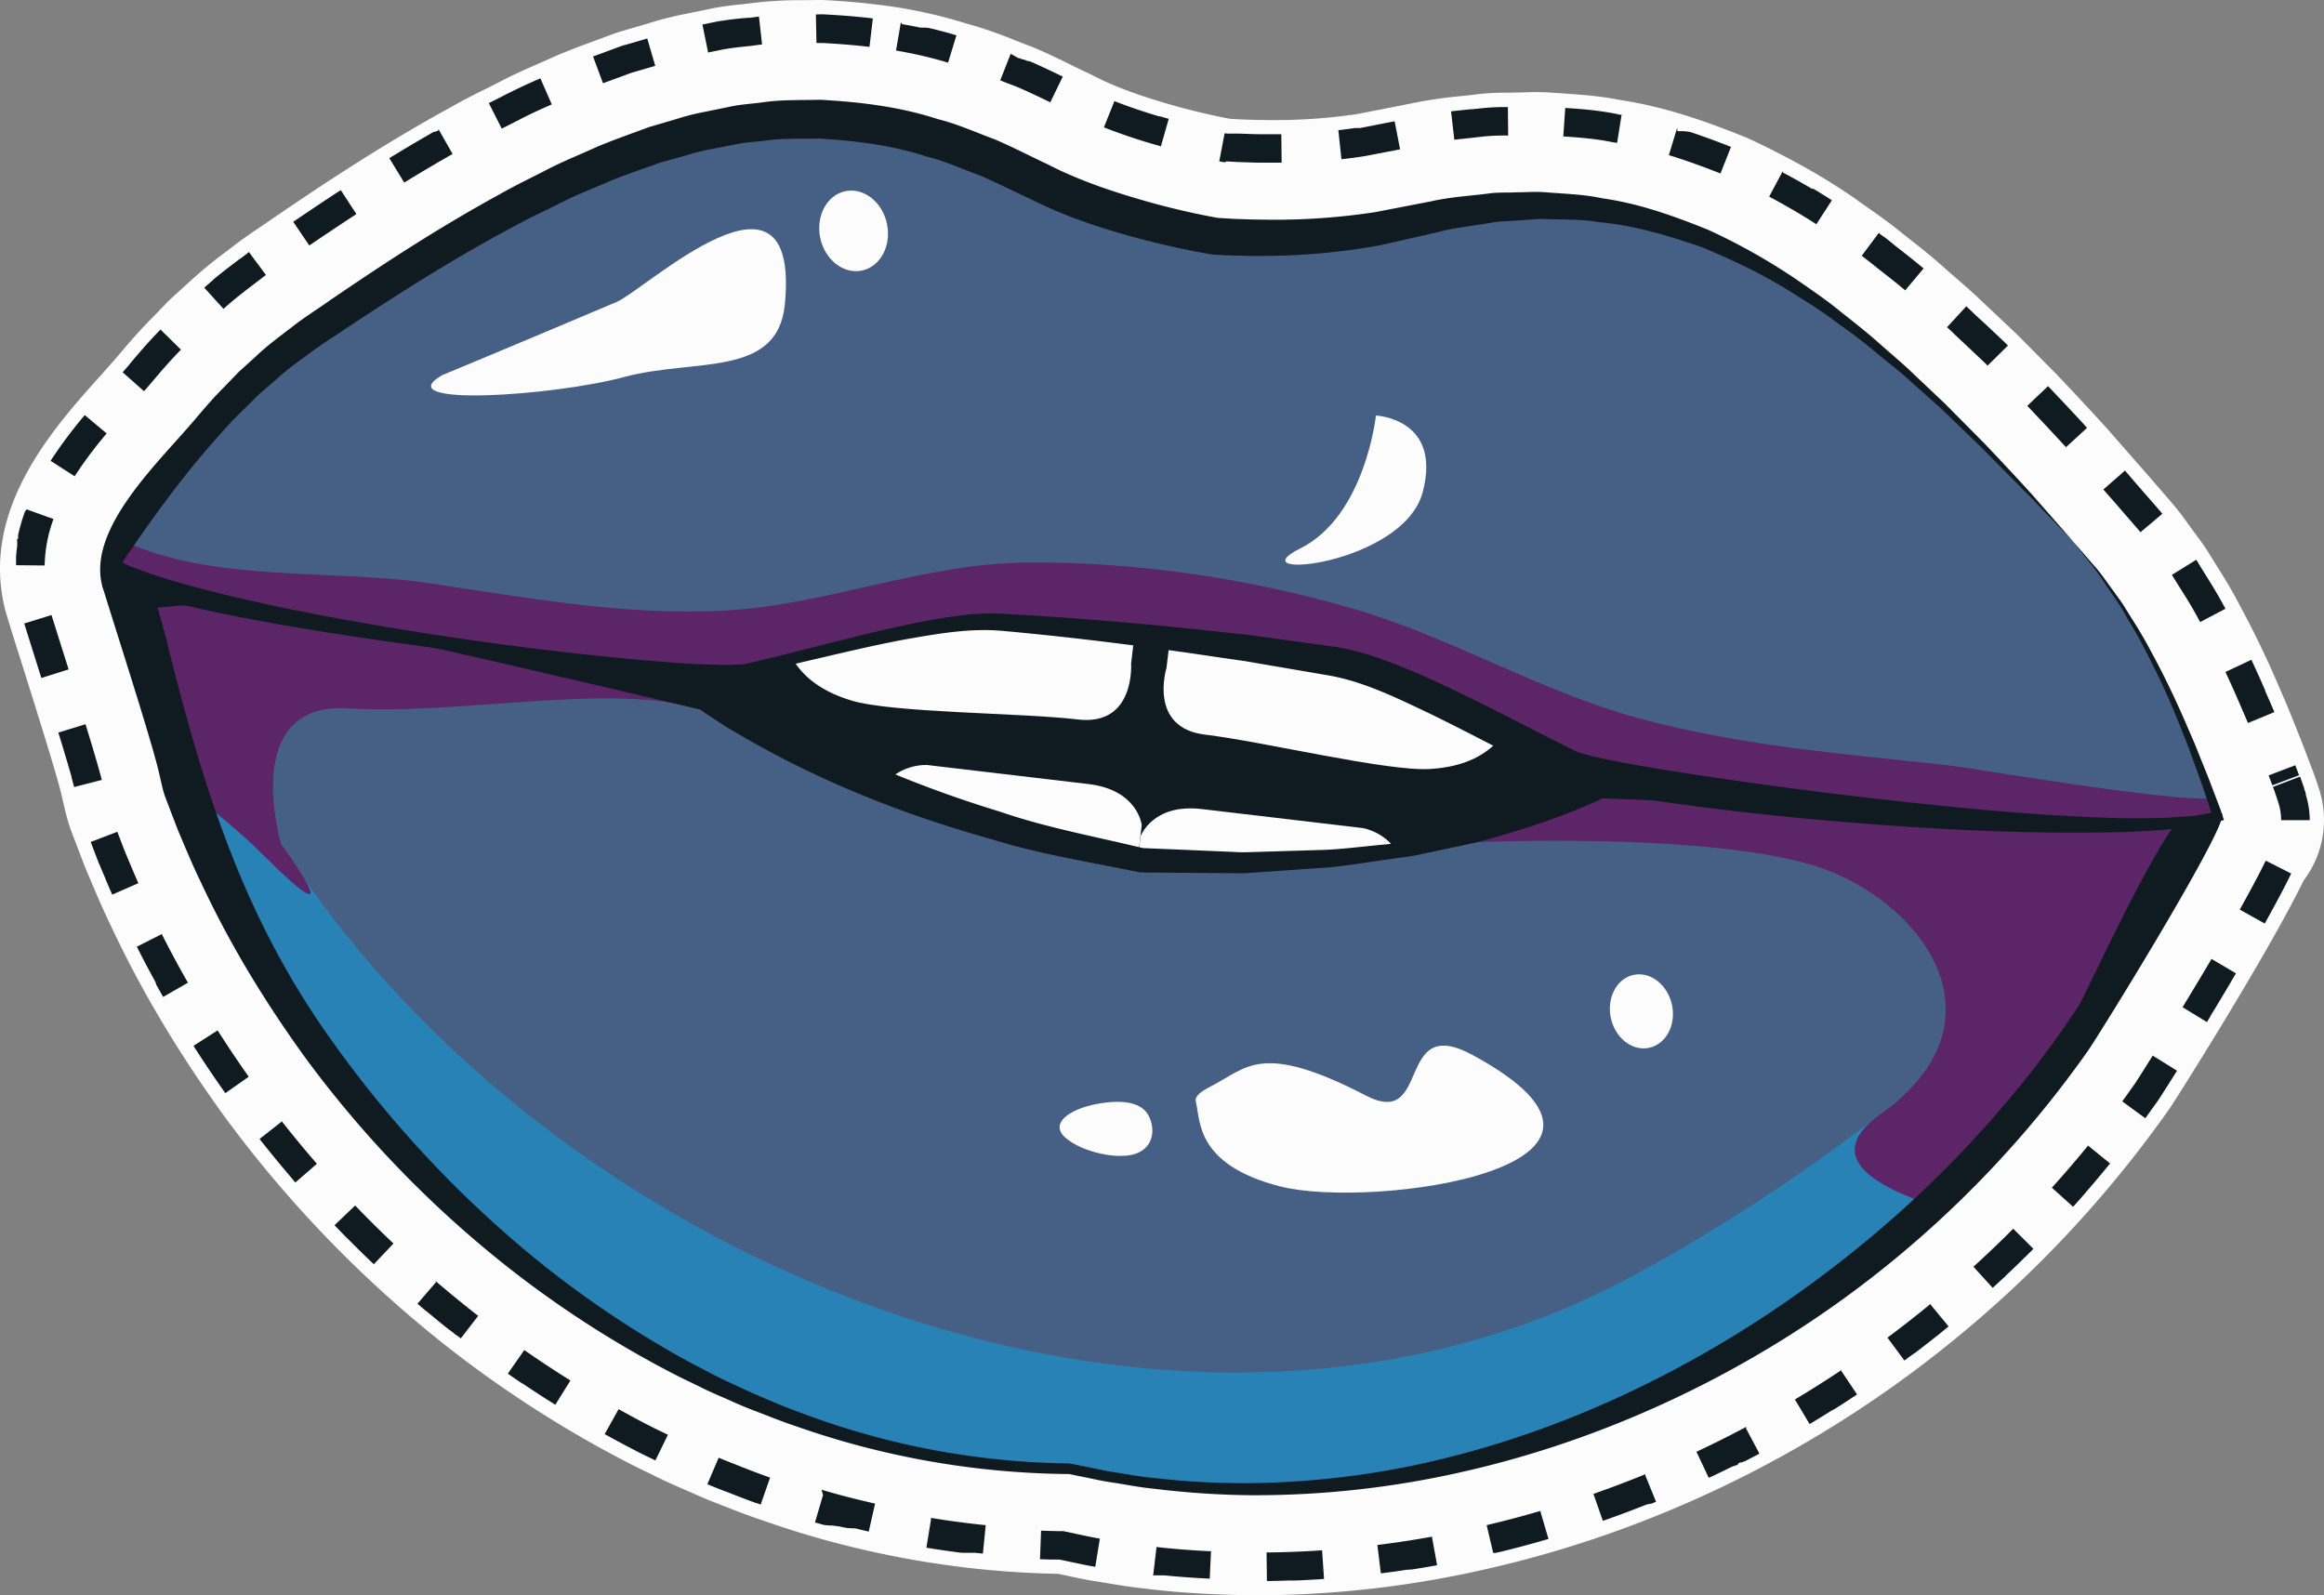 <svg xmlns="http://www.w3.org/2000/svg" width="1080" height="741.51" viewBox="0 0 1080 741.51"><rect x="0" y="0" width="1080" height="741.51" fill="#808080" stroke="none"/><g id="Слой_2" data-name="Слой 2"><g id="Lips08_142200386"><g id="Lips08_142200386-2" data-name="Lips08_142200386"><path d="M1076.78 363.91c-1-3-1.47-4.23-1.89-5.32l-.25-.68-2.19-5.75-.51-1.35c-1.43-3.79-2.86-7.55-4.4-11.28l-4.33-10.77c-.17-.39-.32-.76-.47-1.14l-1.58-3.64-2.45-5.68c-7.83-18.22-15.14-32-18.24-37.65-3.75-7.24-7.47-13.19-10.67-18.21l-2.4-3.88-1.41-2.27c-.29-.45-.57-.9-.87-1.35-1.29-1.93-2.64-3.79-4-5.61l-1.13-1.54c-.28-.38-.55-.77-.85-1.14-.72-1-1.41-1.94-2.1-2.89a128.1 128.1.0 0 0-8.7-11.14l-9.5-11-19.54-22.31-.6-.67c-6.65-7.29-13.73-14.93-22.88-24.56-.25-.26-.51-.51-.75-.77l-4.56-4.59-6.15-6.2-3.07-3.1L937 155.09 935.83 154l-7.62-7.2-6-5.62c-4.57-4.47-9.18-8.47-13.26-12-1.58-1.37-3.18-2.75-4.76-4.15-6-5.48-12.39-10.49-18.57-15.33l-.89-.71c-6.92-5.7-14-10.58-20.2-14.9L863 92.94c-13.91-9.79-30.16-19-49.41-28.1-.8-.38-1.61-.73-2.43-1.06-17.66-7.11-36.94-14.11-58.51-17.34-3.43-.69-7-1.25-10.84-1.7-4.61-.55-9.27-.89-14-1.21-1.9-.13-3.83-.26-5.75-.41A115.14 115.14.0 0 0 708 42.93c-1 0-2.06.08-3.1.08-.76.0-1.53.0-2.29.06-.95.0-1.89.0-2.84.0a109.94 109.94.0 0 0-14.37.88c-2.13.27-4.27.49-6.44.72a202.72 202.72.0 0 0-23.68 3.52L630.79 53a262.35 262.35.0 0 1-43.41 2.77c-3.21.0-5.82-.1-8.4-.19l-3.05-.11-4.3-.25-1.28-.25c-7.1-1.37-14.64-3.13-22.36-5.21-11.62-3.22-27-7.88-39.55-14.42-.59-.3-1.19-.59-1.78-.87-2.7-1.27-5.43-2.6-8.19-3.94C493 27.8 486.7 24.75 480.17 22c-.7-.29-1.4-.55-2.11-.81-2.2-.82-4.38-1.69-6.57-2.54a193.76 193.76.0 0 0-22.83-7.84A226.54 226.54.0 0 0 406.41 2C399.3 1.12 391.84.51 383.6.07 382.4.0 381.2.0 380 0c-2 .05-4.06.06-6.09.09a184.26 184.26.0 0 0-26.56 1.61c-1 .13-2 .23-3.09.34-3.57.37-8 .83-13 1.82L318.38 6.5A154.85 154.85.0 0 0 300.85 11l-12.4 3.63c-1 .31-2.08.64-3.1 1L279 18c-6.35 2.33-12.93 4.73-19.71 7.57-.47.2-.93.4-1.38.61-2.44 1.12-4.88 2.19-7.31 3.25-5.43 2.38-11.57 5.06-17.8 8.29-2.59 1.36-5 2.58-7.46 3.8C220.26 44 215 46.68 209.49 49.83 178.3 66.89 150.3 85.45 127 101.37l-.58.4c-1.8 1.27-3.58 2.47-5.36 3.67-4.27 2.87-9.08 6.12-14.16 10.14l-1.78 1.35a208.22 208.22.0 0 0-18 14.88L83.64 135l-3.72 3.36c-.81.72-1.58 1.48-2.33 2.25l-3.37 3.49-3.39 3.51c-6 6-11.23 12.11-15.62 17.33-2.36 2.79-5.12 5.84-8 9.1C24.74 199-9.16 236.71 2.3 283c.18.69.36 1.39.57 2.06 1.32 4.47 4 13.09 7.28 23.36 6 19.2 16.18 51.32 18.37 60.76l.33 1.39 1.27 5.52c.07.28.13.56.2.83l.47 1.81c.33 1.3.74 2.8 1.38 4.81.25.8.52 1.58.81 2.37l1.27 3.34 2.06 5.41 2.92 7.61c.2.52.4 1 .62 1.53L41.62 408c3 7.08 6.08 14.39 9.69 21.81 13.86 29.7 31 58.62 52.47 88.37A553 553 0 0 0 209.43 627.16a531.92 531.92.0 0 0 71.69 47c8.11 4.4 14.25 7.57 18.93 9.75l4.74 2.33c1.59.78 6.21 3.05 13.73 6.27l2 .86c3.39 1.52 8 3.58 13.48 5.65l.92.36c5.43 2.15 12.13 4.81 19.95 7.41a432 432 0 0 0 59.62 16.31c11.33 2.27 23 4.12 34.45 5.47 14.18 1.67 28.53 2.65 42.71 2.9l4.1.85 3.14.66c3 .64 6 1.27 9 1.76l.68.11c2.07.3 4.14.66 6.23 1 4.46.75 9 1.5 13.58 2.05.92.11 1.83.2 2.75.29 1.33.18 2.65.34 4 .5 12.94 1.52 26.93 2.38 45.35 2.76h.81a480.56 480.56.0 0 0 108.12-11.9c77.64-17.34 152.17-53.36 215.31-104.13a538.16 538.16.0 0 0 103.57-110.27c2.14-3 45.34-71.19 62.25-105.92a47.68 47.68.0 0 0 3.38-5.12 46.47 46.47.0 0 0 3.79-37.39z" fill="#fcfcfc"/><path d="M405.63 8.55c-7-.82-14.29-1.42-22.38-1.85-1-.06-2.06-.07-3.09.0h-1L379.43 20h1c.69.0 1.39.0 2.11.0 7.84.42 14.89 1 21.53 1.79l1.55-13.19zm-53-.83c-1.38.16-2.77.34-4.18.55H348a1.46 1.46.0 0 0-.22.0h0-.29-.17l-1.59.17h-.29l-.49.05h0-.22c-2.72.29-5.9.62-9.34 1.19h0s0 0-.05.0h-.19c-.85.14-1.72.3-2.59.46h0l-6.13 1.26 2.65 13 6.06-1.25c4.05-.8 7.8-1.19 11.22-1.55l.77-.08 3.1-.35c1.32-.2 2.63-.37 3.92-.51l-1.48-13.2zm-52 10.22-10 2.93h0v0h-.09s0 0 0 0h0a.39.39.0 0 1-.12.0h0c-.89.27-1.78.56-2.65.89h0l-.28.1h0l-.71.26h0l-1 .38h0l-1.17.43h0l-1.17.43h0l-1 .37h0l-.73.28h0l-.27.09h0c-.18.07-.39.14-.57.22l-5.27 1.93 4.63 12.44 5.8-2.13 6.45-2.37c.58-.22 1.19-.41 1.73-.58l10.3-3-3.73-12.74zm-49.7 18.55c-4.79 2.1-9.71 4.3-14.81 6.93v0h-.05v0 0s0 0 0 0h0-.06c-2.6 1.36-5.07 2.61-7.53 3.84h0l-.78.4-.53.27 6 11.85 1.29-.65c2.52-1.27 5.07-2.55 7.69-3.92 5.05-2.61 10-4.83 14.28-6.69l-5.33-12.17zM203.66 60.67v0l-.11.07s0 0-.06.0l-.12.07h-.07l-.1.06a.15.15.0 0 0-.08.0l-.11.06s0 0-.08.0a.27.27.0 0 1-.1.06h-.07l-.12.07h-.06l-.11.07h-.07-.1l-.09.06h-.09-.09l-.09.06h-.09l-.09.06h-.09-.08a.6.6.0 0 1-.11.06v0l-.14.07h-.05l-1 .56h0l-.33.2s0 0 0 0l-.34.2h0c-.11.07-.24.13-.34.2h0q-9.42 5.41-18.36 10.92l6.93 11.33c7.63-4.68 15.19-9.15 22.47-13.28l-6.55-11.55zM158.37 88.36c-7.73 5-15.11 10-22.1 14.73l7.46 11c6.92-4.7 14.23-9.6 21.89-14.59l-7.25-11.13zm-43.95 29.81s0 0 0 0h0v0c-.9.67-1.81 1.36-2.74 2.08h0-.05a0 0 0 0 1 0 0v0h0-.05v0 0h0s0 0 0 0 0 0 0 0v0 0s0 0 0 0 0 0 0 0 0 0 0 0v0s0 0 0 0v0 0 0h0-.06.0l-.08.06h0l-.2.16h0l-.29.21h0l-.33.26h0c-.12.08-.22.17-.33.25h0l-.29.22h0a1.72 1.72.0 0 1-.2.16h0l-.08.06h0c-3.19 2.42-6.61 5-10.1 7.91h0l-.14.12h0l-.28.23h0l-.06.05h0v.05.0.0.0.0.0.0h0s0 0-.06.05v0 0 0 0 0 0 0 0 .05h0v0h0l-.37.31h0l-.06.06h0c-1.24 1.05-2.48 2.13-3.72 3.26l8.94 9.82c4.86-4.43 10-8.34 14.57-11.82l2-1.52c1.07-.83 2.12-1.64 3.15-2.4l-7.92-10.67zm-39.83 35c-5.47 5.55-10.22 11.14-14.31 16h0s0 0 0 .06c-1 1.22-2.14 2.48-3.29 3.8l9.94 8.79c1.25-1.42 2.44-2.78 3.54-4.1 4.1-4.86 8.52-10 13.62-15.21l-9.46-9.32zm-35.2 39.75a211.44 211.44.0 0 0-15.88 21.26l11.18 7.17a196.18 196.18.0 0 1 14.87-19.9l-10.17-8.53zM11.56 237.85A85 85 0 0 0 8.48 248.4h0s0 .06.0.1h0c0 .1-.05.19-.07.3h0s0 .07.0.09v0s0 .06.0.09h0s0 .06.0.09h0a.36.36.0 0 0 0 .1h0a.32.32.0 0 1 0 .09h0s0 .06.0.1h0a.32.32.0 0 0 0 .09h0a.29.29.0 0 1 0 .09h0s0 .07.0.09v0a.64.64.0 0 0 0 .07s0 0 0 0 0 0 0 .08v0s0 .05.0.07v0s0 .06.0.09v0a.41.41.0 0 1 0 .08v0s0 0 0 .08v0s0 0 0 .07v0a.19.19.0 0 0 0 .08.0.0.0 0 1 0 0v.08.0s0 0 0 .07.0.0.0.0a.15.15.0 0 1 0 .07v0s0 0 0 .06a0 0 0 0 0 0 0A.22.22.0 0 0 8 251s0 0 0 0 0 0 0 .08.0.0.0.0a.43.43.0 0 0 0 .05s0 0 0 .05a.11.11.0 0 0 0 0 .13.13.0 0 1 0 .06.06.06.0 0 1 0 0 .07.07.0 0 1 0 .05s0 0 0 .06v0a.11.11.0 0 0 0 .05s0 0 0 .06a.08.08.0 0 0 0 0 .17.17.0 0 0 0 .07.08.08.0 0 0 0 0s0 0 0 0a.11.11.0 0 1 0 .06s0 0 0 0a.06.06.0 0 1 0 0 .2.2.0 0 1 0 .07v0s0 .06.0.08v0a.19.19.0 0 1 0 .07v.08.0.08a0 0 0 0 0 0 0s0 .05.0.08.0.0.0.0a.37.37.0 0 1 0 .09v0a.45.45.0 0 1 0 .16h0v.1h0s0 .07.0.1v0 .17h0v.1h0a.3.3.0 0 1 0 .1h0a1.45 1.45.0 0 1 0 .29h0a.52.52.0 0 1 0 .11h0c0 .14.0.27.0.4h0c0 .14.0.28-.06.41h0c-.2 1.48-.36 3-.47 4.46h0a.49.49.0 0 0 0 .12h0c0 .1.0.2.0.3h0a.28.28.0 0 1 0 .1v0a.41.41.0 0 1 0 .11h0a.91.91.0 0 1 0 .17s0 0 0 0a.25.25.0 0 0 0 .09v0a.33.33.0 0 1 0 .1h0c0 .05.0.12.0.17v0a.38.38.0 0 1 0 .1v0a.22.22.0 0 1 0 .08v.19s0 0 0 .06.0.0.0.06.0.0.0.0.0.0.0.06.0.0.0.0v.15a.15.15.0 0 1 0 .07s0 0 0 0a.13.13.0 0 1 0 .06.0.0.0 0 1 0 0v.2a.22.22.0 0 1 0 .08v0a.19.19.0 0 0 0 .08v.2s0 0 0 0a.27.27.0 0 0 0 .09v.13s0 .06.0.08h0a.34.34.0 0 0 0 .09v0a.28.28.0 0 1 0 .09.0.0.0 0 1 0 0s0 .06.0.09h0v.1h0v.1h0v.1h0a.41.41.0 0 1 0 .11h0c0 .2.0.42.0.62l13.28.13a65.66 65.66.0 0 1 4.11-21.6l-12.5-4.49zm12.38 48-12.68 3.93c.14.45.28.91.43 1.38 1.32 4.26 3 9.51 4.79 15.26h0c.78 2.45 1.61 5.1 2.49 7.91.09.26.17.52.24.79l12.68-4-2.75-8.69c-2-6.37-3.81-12.1-5.2-16.58zm15.87 50.72-12.7 3.9c2.46 8 4.7 15.44 6.23 20.92h0v0h0s0 0 0 0h0s0 .06.0.09.0.09.0.13h0s0 0 0 0 0 0 0 0 0 .05.0.07a0 0 0 0 1 0 0c.43 1.54.8 2.93 1.11 4.11l12.86-3.3c-1.27-5-3.77-13.52-7.63-26.09zm14.75 50-12.4 4.74.34.92h0v0l2.89 7.58c.17.44.34.88.53 1.31l1.78 4.21h0c.46 1.08.92 2.17 1.4 3.27a.69.69.0 0 0 0 .13.0.0.0 0 0 0 0c1 2.33 2 4.7 3.05 7.08l12.15-5.33c-1.52-3.49-3-6.95-4.44-10.37L58.14 396l-.32-.79-2.89-7.57-.37-.95zM75.45 434l-11.86 6q4.11 8.15 8.56 16.23h0a1.09 1.09.0 0 1 .08.15v0c0 .05.0.09.07.14v.05a.6.6.0 0 1 .06.11s0 0 0 .06l.06.11s0 .06.0.08a.56.56.0 0 0 0 .08s0 .07.06.11a.25.25.0 0 0 0 .07.54.54.0 0 1 0 .11v.06a.75.75.0 0 1 .07.12v.06l.08.15v0q1.58 2.82 3.18 5.65l11.53-6.6c-4.31-7.52-8.42-15.18-12.24-22.76zm25.66 44.91-11.19 7.16q7 11 14.8 22l10.86-7.63c-5.06-7.2-9.93-14.45-14.47-21.57zm29.94 42.25-10.43 8.21q5.76 7.32 11.69 14.35h0c.14.15.26.31.4.46h0l.39.46v0l.12.13v.05c.12.15.23.28.36.42s0 0 0 0a.69.69.0 0 0 .11.13s0 0 0 0 .13.16.2.23l.06.08.1.11.06.07c.05.07.11.13.16.19l.08.09.08.1a.87.87.0 0 1 .08.1l.09.08.14.18.08.09.09.1a.86.86.0 0 0 .07.1l.16.17a.15.15.0 0 0 .05.06l.11.14.07.07a.93.93.0 0 0 .13.15v0l.16.19a.13.13.0 0 1 .05.07l.14.14a.09.09.0 0 0 0 .05l.18.19a.11.11.0 0 0 0 .05l.15.17v0l.36.41v0c.12.14.25.28.37.43h0l.36.41 10-8.69c-5.6-6.45-11.15-13.17-16.52-20zm34 39.12-9.59 9.18c1.36 1.41 2.73 2.84 4.11 4.24v0l.39.4h0l.2.2h0c.14.14.26.27.4.4s0 0 0 0l.39.39v0l.16.16s0 0 0 0l.19.19s0 0 0 0l.17.17v0l.17.17v0l.19.18v0a1 1 0 0 0 .14.15h.05l.19.19v0l.16.16s0 0 0 .05l.15.15v0l.17.17.06.07.13.12.06.06.18.18v0l.14.14.07.07.13.13v0l.16.16s.05.06.08.07l.12.13.06.07a1.29 1.29.0 0 1 .17.16l.07.07a1.31 1.31.0 0 1 .11.12s0 0 .07.06l.14.13.06.07.16.16.07.07.11.1.08.08.16.16.07.07.11.1a.36.36.0 0 0 .08.09.8.8.0 0 0 .13.13l.08.08a1.59 1.59.0 0 1 .13.13l.09.08.1.1a.3.3.0 0 0 .08.08l.17.17a.29.29.0 0 0 .08.07l.1.11.07.07.11.11a.74.74.0 0 0 .13.12l.11.1.08.1a.43.43.0 0 1 .1.09l.09.09a1.07 1.07.0 0 0 .16.14l.09.11a.27.27.0 0 1 .08.07l.11.11.06.06.19.19a.19.19.0 0 1 .07.06.52.52.0 0 0 .11.1l.07.07.36.36.06.05.12.12a.11.11.0 0 0 0 0l.23.24s0 0 0 0a1.42 1.42.0 0 1 .13.12v0l.41.4v0c1.49 1.44 3 2.87 4.49 4.29l9.12-9.64c-6.24-5.92-12.41-12-18.36-18.26zm37.61 35.59L194 605.93l3.33 2.84h0l.2.18h0l.21.17v0l.17.14h.06l.18.17h.06l.14.13.07.05.18.14a.27.27.0 0 0 .08.07l.11.1.1.08.15.14a.61.61.0 0 1 .1.07l.09.08a.41.41.0 0 1 .1.09.22.22.0 0 1 .09.07l.18.15.08.06.11.1s0 0 0 0l.25.2v0l.13.11h0l.29.23v0l.44.37h0q2.8 2.33 5.64 4.61v0l.45.36h0l.44.35v0l.43.35h0l.42.34h.06c.13.11.26.22.4.32l.06.06.12.09h.05a1.92 1.92.0 0 1 .22.18h.08l.12.11v0c.07.07.15.12.22.18a.27.27.0 0 1 .08.07l.12.08a.2.2.0 0 0 .1.08l.16.13.09.08.11.08a.45.45.0 0 0 .14.1l.11.11.12.08a.6.6.0 0 1 .08.08 2 2 0 0 1 .18.13l.08.06.12.11.09.06.16.13.09.07.13.1a.2.2.0 0 1 .07.06l.2.14s0 0 0 0a1.55 1.55.0 0 0 .17.13h.06l.2.16v0l.17.15h.06l.19.15s0 0 0 0l.18.14h.06l.2.16h0l1 .8 8.1-10.52-1-.73c-6.49-5.08-12.91-10.34-19.07-15.63zm40.92 31.69L236 638.43c2.27 1.59 4.48 3.1 6.65 4.58h.08v0h.05.0.07v0q8 5.4 15.23 9.87l7-11.26c-7.21-4.49-14.47-9.3-21.58-14.26zm43.9 27.39L281 666.53l.68.38 2.66 1.47c8 4.34 14 7.45 18.58 9.58l1.65.8 5.82-11.92-1.85-.91c-4.36-2-10.2-5-17.8-9.19l-3.27-1.81zm46.46 22.64-5.21 12.21c2.3 1 4.84 2 7.66 3.09h0l1 .38h.06c4 1.57 8.61 3.41 13.87 5.29.0.0.0.0.0.0h.06.06.06.0c.65.23 1.31.48 2 .71l4.37-12.53c-6-2.09-11.24-4.18-15.6-5.9l-1.2-.48c-2.62-1-5-2-7.13-2.87zm48.54 17.25-3.74 12.73c.63.19 1.25.38 1.88.55h0l.2.06h0l.23.06h0l.91.26h0l.19.06h0 .18a0 0 0 0 1 0 0l.2.05h0l.67.19h.05l.17.05h.05.17.07.15.06.17v0l.44.11h.07.16.07.13.1.11.11.11.11a.23.23.0 0 0 .11.0.29.29.0 0 0 .1.0h.1l.24.06h.08.13.08.13.09.12.08.13.08.14.06l.53.14h0l.16.05h.06.15.06.15.06.15a.06.06.0 0 0 .05.0l.76.2h0 .19.0.17.0.16.0.18.0l.78.22h0a.53.53.0 0 1 .18.0h0l.16.05h0 .17.0l.19.05h0l.79.2h0a.59.59.0 0 0 .19.05h0 .16.05.16s0 0 0 0l.77.19h0 .16.06a1.21 1.21.0 0 0 .14.05h.07.15.06.15.06.15.0l.33.08h.05.13.09.12.09.12.1.11.11.1.13.09a.79.79.0 0 0 .22.05h0 .19.06.16.06.16.07.16.0.19.0c2.09.51 4.19 1 6.28 1.48l2.94-13c-8.31-1.87-16.69-4-24.9-6.45zm50.17 11.38-2.14 13.11q8 1.31 16 2.32h.57l.46.06h.28v0h.23.07.39.09.21.08.63.14.2.06a.32.32.0 0 1 .14.0h.07.2.0.19.07a.34.34.0 0 1 .14.0h.06.2.0.19.07.12.32.14.3.13.23.11.24.28.2l3.44.36 1.33-13.22c-2.29-.22-4.59-.48-6.88-.75-6.19-.72-12.42-1.61-18.62-2.63zm61.2 5.43h-1.26q-4.38-.08-8.78-.24l-.5 13.27c1.89.07 3.78.12 5.67.17h0 .84 2.56l2.46.51h0l2.24.47 3.19.67c2.88.62 5.78 1.23 8.72 1.71l2.13-13.11c-2.72-.44-5.39-1-8.12-1.59l-3.21-.68-4.71-1-1.23-.26zM537.45 719l-1.69 13.17h0L537.45 719zm-.14.0-1.55 13.19h0l1.55-13.19zm25.54 2c-9.3-.44-17.61-1.11-25.4-2l-1.55 13.18h.08.88.17 1.12.05.5.19.0.29.16a.32.32.0 0 0 .13.0h.17.29H540h.31.08a2.66 2.66.0 0 1 .28.0h.1.22.08c6.52.66 13.41 1.16 21.11 1.53l.63-13.26zm51.54-.46c-8.54.58-17.23.93-25.8 1l.16 13.27c3.34.0 6.65-.12 10-.23h1.94a.26.26.0 0 1 .12.0h1q6.76-.27 13.49-.72l-.9-13.25zm51.19-6.36c-8.4 1.53-17 2.84-25.5 3.89l1.63 13.18c3.86-.47 7.69-1 11.52-1.58h0l.81-.12h0 .4.0.2.0.19.0l.39-.07h0a1.2 1.2.0 0 0 .2.0h0 .19.0.2.0.2.0l.4-.07h0q5.75-.9 11.44-1.93l-2.38-13.06zm50.29-11.95c-8.25 2.43-16.66 4.65-25 6.61l3.05 12.93s0 0 0 0h.11a.12.12.0 0 0 .09.0h.13.09.13.07a.58.58.0 0 0 .14.0h.07a.7.7.0 0 1 .14.0H695l1.17-.28h0l.18-.06h0 .19.0q11.6-2.8 23.06-6.17l-3.74-12.74zm48.82-17.08c-8 3.26-16.11 6.34-24.2 9.17l4.39 12.53.29-.1h0q9.95-3.48 19.77-7.39h0a1.46 1.46.0 0 1 .19-.07v0l.16-.07h.06.14.08l.13-.06h.07l.13-.07h.09.12.08s.1.0.14-.07l.16-.06h.1.13.06l.14-.05h.07.14.05.15v0l.17-.07h0l2.1-.86-5-12.29zm46.84-22c-7.58 4.05-15.37 7.94-23.15 11.59l5.64 12h.08.08l.1-.05h.11.07l.47-.22h0a.61.61.0 0 1 .14-.07s0 0 0 0l.14-.07h.05l.15-.06a.05.05.0 0 1 0 0l.14-.07v0l.16-.07h0l1.11-.53h0c1.73-.84 3.48-1.67 5.21-2.52h0l.18-.1h0l.17-.09h0l1.1-.53h0l.15-.08s0 0 .05.0l.14-.07v0l.15-.07a.05.05.0 0 1 0 0l.16-.08h0l.68-.34v0l.14-.07h.06l.13-.06h.08l.11-.06s0 0 .08.0l.12-.07h.08a.67.67.0 0 1 .12-.06h.06l.14-.07v0l.45-.23h.07.11l.09-.05h.11l.08-.05h.11l.1-.06h.09.1l.1-.05h.09L808 680a.36.36.0 0 1 .09-.05h.09l.19-.1h.1l.1-.05h.11.08l.1-.05.11-.06h.09.1.1a.33.33.0 0 0 .1-.06h.11l.08-.05h.11.07l.44-.22h.06l.13-.07s0 0 .07.0l.12-.07h.07l.12-.06h.07l.13-.07v0l.14-.07a.09.09.0 0 0 0 0l.15-.07h0l.9-.47h0l.18-.09s0 0 0 0l.18-.09h0c1.72-.88 3.44-1.78 5.15-2.68l-6.24-11.74zM856 636.61c-7.14 4.76-14.5 9.42-21.88 13.84l6.82 11.39h.06c.15-.09.3-.19.47-.28h0l.15-.09s0 0 0 0a.75.75.0 0 0 .15-.09h0l.16-.1h0c2.61-1.57 5.19-3.16 7.77-4.76h0l1-.65h0l.15-.1v0a1 1 0 0 0 .13-.09.09.09.0 0 0 0 0l.12-.08a.13.13.0 0 0 .07.0l.12-.07h.07a.49.49.0 0 1 .11-.07l.07-.05.11-.07.1-.07h.09l.18-.13a0 0 0 0 0 0 0l.14-.08h.05l.14-.07h.06a.67.67.0 0 0 .14-.09s0 0 0 0l.16-.09s0 0 0 0l.17-.11h0c3.4-2.17 6.78-4.36 10.12-6.61l-7.37-11zm41.52-30.89q-2.6 2.13-5.22 4.25-7.47 6-15.16 11.72L885 632.34l2.57-1.92v0l.15-.12h.06l.29-.22v0l.12-.09.11-.09.1-.07.12-.1.09-.07.21-.15s0 0 .07.0l.16-.13.08-.05.16-.12s0 0 .05.0.31-.24.46-.35h.05l.18-.15s0 0 .05.0l.46-.36v0l.21-.16v0l.72-.55h0c1.77-1.37 3.55-2.74 5.32-4.15h0l.24-.18h0l.47-.37h0a2 2 0 0 0 .23-.18v0a5.45 5.45.0 0 0 .47-.37h0l.21-.16v0l.21-.17h0l.24-.18h0l.21-.18v0l.19-.14v0a1.92 1.92.0 0 0 .22-.18h0l.21-.17.06-.06a.88.88.0 0 0 .17-.12h.06c.07.0.14-.12.22-.17h0l.23-.2h0c1.71-1.37 3.41-2.77 5.12-4.16l-8.45-10.24zm38.28-34.88c-6 6.09-12.35 12.11-18.71 17.91l8.94 9.82q2.29-2.1 4.57-4.22h0a.93.93.0 0 1 .15-.13v0l.29-.26v0a.74.74.0 0 0 .13-.12.1.1.0 0 0 0 0l.4-.36h.06l.12-.12.06-.05L932 593s.05.0.08-.06l.1-.1.08-.08.18-.16a.6.6.0 0 1 .08-.08.47.47.0 0 0 .1-.1l.08-.07.11-.1a1.36 1.36.0 0 1 .12-.12l.13-.11s0-.07.09-.09l.09-.09.11-.1.12-.11a1.36 1.36.0 0 1 .12-.12.34.34.0 0 1 .09-.08.43.43.0 0 1 .1-.09l.09-.09a1.14 1.14.0 0 1 .16-.15l.08-.08.1-.1a.34.34.0 0 0 .09-.08s.08-.09.12-.11a.6.6.0 0 1 .12-.11 1.27 1.27.0 0 1 .1-.12l.1-.08.1-.1.08-.07.17-.17a.71.71.0 0 1 .09-.07l.09-.1.09-.08.16-.16.08-.07a.52.52.0 0 1 .11-.1.34.34.0 0 1 .08-.09.47.47.0 0 0 .1-.1.53.53.0 0 0 .13-.13 1.27 1.27.0 0 0 .12-.1l.08-.08a.38.38.0 0 0 .11-.11s0-.05.09-.07l.15-.16.09-.07.1-.11.09-.08a.63.63.0 0 1 .12-.11l.11-.12.11-.1.09-.08.1-.11s.06-.05.08-.07l.17-.16a.76.76.0 0 0 .09-.09l.09-.09.09-.09.15-.13a.41.41.0 0 1 .09-.1l.1-.1a.26.26.0 0 0 .09-.09.41.41.0 0 0 .1-.09l.13-.13.12-.12.08-.07.1-.1a.6.6.0 0 1 .08-.08l.17-.16.08-.08a.94.94.0 0 1 .1-.1l.09-.08.12-.12.1-.1.12-.12a.71.71.0 0 1 .09-.07.63.63.0 0 1 .11-.12l.07-.07.17-.16a.18.18.0 0 0 .05-.07c.06.0.1-.09.15-.13v-.05l.18-.18v0c.05-.05.11-.1.16-.16s0 0 .05.0l.17-.17v0c.07.0.12-.12.19-.18v0l.17-.16v0l.4-.4v0l.41-.4h0c1-1 1.93-1.91 2.87-2.87l-9.41-9.36zm34.61-38.46C965 539 959.29 545.64 953.54 552l9.87 8.89q1.94-2.16 3.86-4.35h0l.54-.62h0c.14-.15.28-.32.41-.47h0l.41-.46h0l.53-.63h0l.38-.46h0c.18-.22.35-.42.55-.63h0l.39-.45v0c.18-.2.36-.41.53-.62h0q4.88-5.67 9.58-11.45l-10.31-8.37zm30-41.78c-4.56 7.3-7.7 12.21-8.35 13.16q-2.87 4.08-5.82 8.13l10.71 7.84c2-2.76 4-5.55 6-8.34h0c.78-1.14 4-6.21 8.75-13.75l-11.26-7zm27.42-45.08c-4.58 7.76-9.21 15.46-13.57 22.61l11.34 6.91 1.42-2.32s0 0 0 0a.25.25.0 0 1 0-.07.75.75.0 0 1 .07-.12v0-.06s0 0 0 0c3.18-5.22 6.47-10.71 9.77-16.26.0.0.0.0.0.0v-.06l2.22-3.77-11.43-6.74zM1052.92 4e2c-2.9 6-7 13.65-12.06 22.76l11.6 6.48.58-1s0 0 0 0v0a.13.13.0 0 1 0-.06.06.06.0 0 1 0 0c0-.07.07-.12.1-.18h0c4.54-8.16 8.57-15.73 11.62-22L1052.92 4e2zM1068.7 361l-12.42 4.73c.36.93.74 1.95 1.56 4.4l.93 2.87a26.27 26.27.0 0 1 1.31 8.21h13.29a39.89 39.89.0 0 0-1.77-11.64h0l-.06-.19h0s0 0 0 0h0s0-.05.0-.08h0s0 0 0 0v0s0 0 0 0v0a.13.13.0 0 0 0-.05V369s0 0 0 0v0-.05h0v-.13h0c0-.07-.06-.19-.11-.32h0c0-.14-.09-.29-.15-.46h0l-.17-.52h0c-.06-.18-.12-.36-.17-.53h0c-.06-.17-.11-.33-.16-.46h0c0-.14-.07-.24-.1-.32h0a.93.93.0 0 1 0-.13h0c-.8-2.4-1.23-3.58-1.58-4.52-.07-.17-.13-.33-.18-.49zm-.27-.68L1056 365l12.41-4.71zm0 0-12.15 5.41 12.15-5.41zm-1.77-4.65-12.4 4.71L1056 365l12.41-4.71h0l-1.77-4.65zm-20.47-49-12 5.65c2 4.23 4.1 8.89 6.26 13.92l2.46 5.69 1.54 3.58.23.52 12.26-5.07-.07-.19h0l-.21-.49c-.11-.24-1.57-3.61-1.57-3.61h0a2.05 2.05.0 0 0-.1-.25h0l-.28-.64h0c-.11-.27-.25-.58-.4-.92h0c-.14-.33-.3-.68-.44-1h0l-.45-1h0c-.14-.33-.28-.65-.39-.92h0c-.12-.26-.21-.48-.29-.64h0c-.06-.16-.1-.24-.1-.24h0a1 1 0 0 1 0-.12v0a.66.66.0 0 1 0-.11h0c0-.08-.07-.16-.11-.23h0c-2.14-5-4.25-9.61-6.22-13.83zm-25.61-46.47-11.28 7 1.2 1.92 2.5 4c2.85 4.46 6.15 9.74 9.43 16l11.76-6.18c-3.51-6.68-7-12.23-10-17h0l-.1-.17h0c-.06-.1-.16-.25-.27-.44h0c-.12-.18-.25-.4-.39-.62h0c-.15-.23-.3-.48-.45-.72h0l-.44-.73h0l-.39-.61h0c-.11-.19-.2-.34-.28-.45h0l-.1-.17h0a.43.43.0 0 1 0-.07v0h0v0h0l-1.1-1.78zm-33.12-41.45-10 8.76 6.34 7.22 9.66 11.15 1.27 1.47 10.15-8.56-.59-.7h0v-.05h0v0s0 0 0 0h0l-.68-.77h0v0h0v0l-.05-.05h0l-.41-.47h0c-.26-.3-.63-.74-1.08-1.25h0l-1.53-1.77h0l-1.76-2h0l-1.75-2h0l-1.53-1.76h0c-.44-.52-.82-1-1.09-1.25h0l-.4-.47h0l-.28-.32h0l-.72-.81h0c-.29-.36-.64-.75-1-1.17h0c-.28-.32-.58-.65-.87-1h0l-.14-.15v0l-.13-.16h0L989.5 221h0a6.67 6.67.0 0 0-.54-.61h0c-.16-.2-.32-.39-.47-.55h0l-.4-.46h0l-.31-.35h0l-.2-.22h0v-.06h0v0zm-35.72-39.27-9.63 9.14c6.95 7.32 12.69 13.47 18 19.23l9.77-9-1.23-1.34s0 0 0-.05v0c-3.39-3.69-7-7.54-11-11.79h-.06s0 0 0 0a1.58 1.58.0 0 0-.13-.13v-.05q-2.68-2.85-5.62-5.94zm-37.92-37.17-9 9.75c1.18 1.09 2.37 2.21 3.73 3.55l6 5.64 7.58 7.16.74.71.8.82 9.44-9.34-.81-.82h0c-.32-.33-.65-.65-1-1h0l-.33-.31h0c-.21-.19-.51-.47-.86-.81h0c-.37-.33-.78-.74-1.23-1.16h0l-1.4-1.32h0c-.48-.46-1-.9-1.4-1.33h0l-1.23-1.15h0l-.87-.82h0l-.33-.31h0l-.25-.25h0l-.68-.63h0l-1-.91h0l-1.11-1h0l-1.09-1h0l-1-.91h0l-.67-.64h0l-.26-.24h0c-.81-.79-1.62-1.57-2.42-2.33h0s0 0 0 0 0 0 0 0v0l-1.3-1.21zm-40.73-34.06-7.93 10.65c2.31 1.73 4.65 3.54 7.28 5.71l.94.73c4 3.09 8 6.27 12 9.6l8.54-10.17c-4.07-3.43-8.25-6.69-12.32-9.88h0a.07.07.0 0 0 0 0h0a1 1 0 0 0-.1-.09h0a.83.83.0 0 1-.16-.12h0a1.09 1.09.0 0 1-.17-.13h0a1.79 1.79.0 0 0-.18-.14h0l-.15-.12h0a.59.59.0 0 1-.11-.09h0v0h0s-.05.0-.08-.07h0v0s0 0 0 0l-.14-.11v0h-.06a0 0 0 0 0 0 0l-.14-.12h0v-.05.0l-.14-.11h0a.23.23.0 0 0-.07-.07h0c-.08-.06-.15-.13-.24-.19h0l-.15-.13h0c-1.25-1-2.51-2-3.76-3a0 0 0 0 0 0 0 .18.18.0 0 0-.07.0.0.0.0 0 0 0 0l-.15-.12h0l-.07-.05h0a.45.45.0 0 0-.13-.11s0 0 0 0v0 0 0s0 0-.05.0.0.0.0.0v0s0 0 0 0h-.06.0l-.16-.13h0c-.52-.38-1-.75-1.53-1.14zm-44.7-28.57-6.23 11.72c7.86 4.19 15.24 8.5 21.93 12.82l7.21-11.13q-4.06-2.64-8.41-5.24h0a1.08 1.08.0 0 1-.18-.11h0-.08s0 0-.05.0h0v0h-.06.0v0h-.06v0s-.06.0-.07.0h0-.07.0a.13.13.0 0 0-.07.0h0l-.07-.05h0s0 0-.06.0.0.0.0.0-.05.0-.09.0h0l-.09-.05h0a.16.16.0 0 1-.09.0h0q-6.28-3.72-13.16-7.37zm-49-20.26-3.85 12.69c7.2 2.19 14.83 4.9 24 8.52l4.88-12.36c-6.14-2.41-12.46-4.78-19-6.94h0-.1.0-.11s0 0 0 0h-.09.0-.09.0l-.55-.18h0-.09.0-.1.0a.14.14.0 0 0-.09.0v0h-.08.0-.08.0-.1.0-.1.0l-.32-.1h0s-.05.0-.07.0h0-.06.0-.07.0-.07.0-.08.0-.1.0-.1.0l-.21-.07h-.05-.06.0-.05-.06-.05.0-.05-.06v0h-.05v0h-.07-.1v0h-.07.0-.12-.06.0-.06v0h-.06.0-.06s0 0 0 0h-.05v0h-.06-.05.0-.05v0h-.06-.06.0-.1.0-.09v0H780a.1.1.0 0 0-.07.0v0h-.06v0h-.06-.05-.06.0-.08-.05zM741 51.33c-4.51-.53-9-.86-13.61-1.17l-.9 13.24c4.34.3 8.67.61 13 1.11 3.35.4 6.43.88 9.38 1.48l.34.06.35.06 1.93.3 2.11-13.11h-.25.0-.13H753h-.1.0a.15.15.0 0 0-.1.0h0-.11.0-.11.0-.13.0L751.5 53h0c-3.3-.67-6.75-1.21-10.47-1.65zm-40.32-1.57h-.92a101.8 101.8.0 0 0-13.55.82H686v0a.22.22.0 0 0-.08.0h-.11c-.49.07-1 .13-1.45.18h0-.08-.09s0 0 0 0h-.26a.68.68.0 0 1-.2.0h-.12-.09.0l-2.35.25c-.28.0-.56.06-.85.09l-.64.07h0l-5.34.57 1.5 13.2 5.24-.57.76-.07c2-.23 4.09-.44 6.3-.72A92.52 92.52.0 0 1 7e2 63h.87l-.13-13.26zm-52.6 6.61L632 59.51h0-.3a0 0 0 0 1 0 0h-.14.0-.14.0-.14.0-.13.0-.14-.14v0h-.12s0 0 0 0h-.11-.05-.1.0-.11H630h-.06-.18s0 0-.06.0c-2.54.36-5.11.69-7.75 1L623.39 74c3.64-.38 7.19-.86 11.08-1.48l16.17-3.12-2.53-13.05zm-52.66 6c-2.59.0-5.23.0-7.94.0h-2.17c-1.72.0-3.3-.06-4.86-.11l-1.37-.06-3.47-.11h-.21-.24.0-.31.0-.36.0c-.14.0-.27.0-.41.0h0-.44.0-.45.0-.43.0c-.14.0-.29.0-.43.0h0-.41.0-.36.0-.31-.45-.08.0-.18.0-.28.0l-.32-.05h0l-.31-.07h0-.27.0-.19-.08l-2.48 13 1.71.32.83.15L570 75l5.18.31 3.52.11c2.68.1 5.41.2 8.48.18q4.3.0 8.42.0l-.16-13.28zM517.94 46.88 513 59.2A268.84 268.84.0 0 0 539.49 68l3.64-12.77L539 54.05h0-.07.0-.18s0 0 0 0h-.06-.06.0-.07.0c-6.5-1.94-13.6-4.26-20.53-7zM469.68 25l-4.86 12.36c2.11.83 4.24 1.67 6.37 2.45l1.19.47c5.48 2.33 10.76 4.87 15.7 7.27l5.81-11.94c-4.55-2.21-9.23-4.46-14.18-6.63h0l-.13-.06h0l-.12-.05h0l-.78-.33h0l-.1-.05h-.05-.08-.06-.08-.06s0 0-.07-.05h-.08s-.05.0-.06.0h-.08-.06-.09s0 0-.06.0l-.14-.06c-.59-.25-1.19-.48-1.8-.71h0-.09-.07.0-.07s0 0 0 0h-.08s0 0 0 0h-.09.0-.07.0l-1.72-.65h0-.06-.05s0 0-.05.0h-.05v0h-.07.0-.08.0L469.68 25zM418.63 10.41 416.4 23.5a192.36 192.36.0 0 1 24.19 5.63l3.87-12.71c-4-1.22-8.18-2.34-12.44-3.33h0l-.3-.06h0l-.29-.07h0-.19.0-.1.0a1 1 0 0 0-.17.0v0h-.11a1.09 1.09.0 0 0-.17-.05h0a2.61 2.61.0 0 0-.27-.06.05.05.0 0 0 0 0h-.14.0-.09.0-.13.0a.13.13.0 0 0-.08.0s0 0-.06.0h-.11-.07-.07-.12.0-.08-.06a.53.53.0 0 1-.12.0h-.05-.1.0-.13.0-.11.0-.13.0-.13.0a.35.35.0 0 0-.14.0h0-.13.0-.14.0-.15.0-.14.0-.15.0a2.84 2.84.0 0 0-.31-.06h0q-4-.84-8.24-1.55z" fill="#101b21"/><path d="M828.38 383.45c-8.3 70.24-152.39 111-321.84 90.95S206.43 381.23 214.72 311s152.39-111 321.86-91S836.67 313.21 828.38 383.45z" fill="#101b21"/><path d="M524.06 438.69l6.52-55.22s-1.68-16.35-24.81-19.07l-74.69-8.82s-23.23-2-26.65 27-4.9 41.45-4.9 41.45z" fill="#fcfcfc"/><path d="M523.43 444 530 388.8s5.42-15.5 28.54-12.77l74.72 8.83s23 3.44 19.61 32.42-4.9 41.45-4.9 41.45z" fill="#fcfcfc"/><path d="M531.64 258l-6 50.45s2 29.09-24.71 25.94-86.19-3-105.35-8.82c-48.61-14.87-30.8-60.07-26-100.48l164.7 10.44z" fill="#fcfcfc"/><path d="M548.09 260l-6 50.45s-8.69 27.84 18 31 84.51 17.19 104.51 15.95c50.75-3.14 43.94-51.24 48.71-91.65L550.74 237.51z" fill="#fcfcfc"/><path d="M744.73 371.22s-81.75 37-214.21 28.56C399.74 377.12 328.86 322.1 328.86 322.1S93.93 263.46 54.18 264.18c10.47-.2 27.33 94.94 30.17 103 59.5 168.31 227 314.8 412.77 315.43C677.9 725.24 875 621.81 972 472c4.65-7.15 43.21-95.74 53.35-93.12C986.86 368.91 744.73 371.22 744.73 371.22z" fill="#466085"/><path d="M995.61 375.15c-9 18.4-16.61 35-18.5 38-45.2 69.74-149 143.24-221.85 181.71C516.26 721 176 553.49 89.43 308.3c-1.16-3.33-4.7-21.35-9.2-41.39-11.57-1.83-20.64-2.84-26.05-2.73 10.47-.2 27.33 94.94 30.17 103 59.5 168.31 227 314.8 412.77 315.43C677.9 725.24 875 621.81 972 472c4.65-7.15 43.21-95.74 53.35-93.12C1019.56 377.36 1009.12 376.14 995.61 375.15z" fill="#179ad7" opacity=".6"/><path d="M130.61 392.23s-19.7-66.34 31.31-63 122.75-12.31 163.39.47c10.77 3.4-6.29-4.79-37.43-17.6-69.16-16.71-204.41-48.43-233.7-47.89C64 264 79.41 347.52 83.66 364.65c14 10.79 27.27 21.37 37.84 31.92C166.83 441.76 130.61 392.23 130.61 392.23z" fill="#5b2567"/><path d="M1025.36 378.86c-38.5-9.95-280.63-7.64-280.63-7.64s-20.66 9.34-58 17.58c-.23.87-.5 1.75-.65 2.65.0.0 118.41-5.3 164.86 13.7s80.54 71.68 23 112.62c-26 18.5-5.93 32.53 23.89 42.36A474.34 474.34.0 0 0 972 472C976.66 464.83 1015.22 376.24 1025.36 378.86z" fill="#5b2567"/><path d="M744.73 371.22c-5 2-9.77 3.36-14.31 4.87-4.64 1.2-9.15 2.39-13.75 3.6s-9.42 2.19-14.62 3.26-10.77 2.39-17.06 3.57l-20.64 3.37c-1.11.17-2.24.38-3.4.56l-2 .33c-4.6.84-9.35 1-14.06 1.59-9.5.81-19.09 2.12-28.86 2.61l-29.74.9-7.55.23c-2.51.06-5.05-.16-7.57-.25l-15.28-.65c-5.09-.23-10.22-.43-15.37-.65l-7.73-.33-1.55-.06-1.68-.39-3.78-.88c-20.21-4.76-40.88-8.71-60.85-15.59-40.29-12.26-79.84-29.13-115-50.89-4.5-2.58-8.54-5.63-12.79-8.41l-4-2.93-.83-.58-1-.25-1.9-.48-1.95-.52-7.61-1.92-30.15-7.59L231.1 289.47c-38.19-9.06-74.33-17.2-107.3-23.78-16.47-3.32-32.18-6.15-47.15-8.35-12-2.07-16.58 5.63-29.24 14.54C51.6 286 70 342.55 73.78 358.68c.54 2.31 1.06 4.59 1.59 6.87l.46 1.81c.15.58.35 1.27.63 2.18l1.26 3.35 4.89 12.76c3.52 8.28 6.86 16.44 10.64 24.19 14.57 31.28 31.51 58 48.23 81.22a505.63 505.63.0 0 0 96.58 99.5 483.8 483.8.0 0 0 65.46 42.93c7.37 4 12.84 6.81 16.52 8.52l5.41 2.64s3.85 2 11.37 5.18c3.74 1.64 8.3 3.79 13.88 5.88s11.87 4.74 19.17 7.15a391.79 391.79.0 0 0 125.87 22.23h1.12l.8.16 2.47.53 5 1c3.36.67 6.72 1.49 10.18 2 6.9 1 13.89 2.49 21.12 3.16a399.08 399.08.0 0 0 45 3 434.13 434.13.0 0 0 97.65-10.74c67.17-15 136.75-47 196.53-95a493.14 493.14.0 0 0 94.65-100.76c5.68-8.09 66-105.79 62.34-110.19-4.4-5.33-16.57-7.57-23.46-8.26l-7-.65c-18.62-1.27-36.92-1.73-55-2.1s-35.8-.36-53.23-.32q-25.14.22-49.3.51l-38 .81c-25.77.68-40.38 2.14-61.9 2.91 21.53.43 36.15 1.77 61.9 2.44 7 .2 20.94.59 37.94 1l49.21 1.5c17.39.6 35.1 1.24 53 2.1s36.1 1.86 54.24 3.52c0 0 10 1.15 10 1.11s.17-.25-.13.15l-1.09 1.53-2.05 3.07c-2.65 4.11-5.08 8.24-7.43 12.4-9.36 16.66-17.67 33.72-26 50.81l-6.22 12.72-1.54 3a18.65 18.65.0 0 1-1.5 2.45l-4 5.81c-5.18 7.77-10.83 15.28-16.52 22.72a514 514 0 0 1-78.33 80.17c-57.39 47.39-123.62 81.68-189.1 98.67a394.16 394.16.0 0 1-95.76 13A360.46 360.46.0 0 1 537.05 687c-7.13-.6-14-2-20.86-3-3.4-.55-6.72-1.37-10-2q-2.49-.51-4.92-1l-2.45-.5a15.77 15.77.0 0 0-1.67-.3l-1.36-.05A363.92 363.92.0 0 1 372.13 656.6c-7.12-2.55-13.31-5.22-18.66-7.51S343.6 644.65 340 643c-7.3-3.37-11-5.43-11-5.42s-1.69-.9-5.23-2.74-8.84-4.7-15.94-8.88a470 470 0 0 1-62.73-44 521.29 521.29.0 0 1-91.67-99.36c-40.81-57.36-59-116.68-75.76-183.87 1 3.88-.6-2.63-2.43-9.26 1.18 4.52-.73-3.24-3.34-11.26-.4-1.18-.8-2.38-1.22-3.54.34.06-1.58-.21 3.51.47 14.32 2.21 29.81 5.09 46.11 8.4 32.63 6.59 68.68 14.61 106.83 23.29l58.64 13.58q15 3.56 30.19 7.14l7.62 1.82s1.87.44 1.79.38l.67.5 1.73 1.23c4.57 2.91 9.05 6.13 13.77 8.72 37.14 22.12 78.06 38.42 119.64 49.95 20.63 6.47 41.86 9.91 62.57 14.1l3.86.76 2.16.44c1.25.06 1.66.0 2.37.05l7.89.08 15.67.13 15.52.11c2.58.0 5.15.12 7.72.0l7.63-.52 30.14-2.09c9.9-.89 19.56-2.62 29.13-3.87 4.76-.78 9.52-1.17 14.16-2.23l2-.45 3.41-.71c8.9-1.89 16.23-3.45 20.67-4.41C711.08 384.75 725 379.93 744.73 371.22z" fill="#101b21"/><path d="M963.72 252.06C849.68 125.47 772.27 73.68 652 103.92c-39 9.82-87.27 5.92-87.27 5.92S517 102.4 481.27 83.76C371.39 26.34 284 58.67 143.66 155.21c-39.56 27.21-68.94 67.94-94.83 108.33 43.94 25 266.29 51.29 297.36 47.76 37.05-8.27 89.36-23.73 116.26-22.36s62.47 5.57 80.25 7.68 53.37 6.3 79.84 11.23S696.29 340 730.39 356.66c29.41 10.68 251.74 36.94 300.3 22.83C1014.93 334.18 995.83 287.73 963.72 252.06z" fill="#466085"/><path d="M906.52 355.83c-48.82-5.39-98.43-9.13-145.95-22.27-46-12.7-87.31-38-133.21-51.09-48.57-13.89-100.28-21.56-150.82-21-48 .55-92 19.59-139.34 22.27-46.66 2.67-93.08-6.12-139-12.86-43.69-6.39-100.3-.11-141.26-19.7-2.71 4.1-5.42 8.23-8.06 12.34 43.94 25 266.29 51.29 297.36 47.76 37.05-8.27 89.36-23.73 116.26-22.36s62.47 5.57 80.25 7.68 53.37 6.3 79.84 11.23S696.29 340 730.39 356.66c29.41 10.68 251.74 36.94 300.3 22.83-1-2.79-2-5.6-3-8.4C1006.75 372.52 915.2 356.79 906.52 355.83z" fill="#5b2567"/><path d="M963.72 252.06c3.32 4.22 6.38 8.11 9.35 11.87s5.37 7.76 8.11 11.67c1.33 2 2.74 3.94 4.06 6s2.54 4.35 3.88 6.63c2.72 4.57 5.64 9.5 8.48 15.26A354.72 354.72.0 0 1 1013.32 338c1.23 3.08 2.46 6.2 3.71 9.31 1.35 3.76 2.73 7.53 4.1 11.32s2.71 7.61 4 11.47c1.14 3.51 3.21 9.36 2.5 7.67l-5 .87a34.91 34.91.0 0 1-6 .77l-12.32.81c-8.33.0-16.69.27-25.16-.16-33.85-1.1-68.65-4.51-103.82-8.46s-70.82-8.77-106.17-14.51c-8.79-1.54-17.65-3-26.13-4.94l-3.2-.67-2.91-.84-2.89-.81a5.07 5.07.0 0 1-.83-.24l-1.39-.69-12-6c-16-8.15-31.94-16.46-48.31-24.16-8.14-3.88-16.48-7.45-25-10.79-4.4-1.46-8.54-3.23-13.14-4.43S624 301 619.73 300.54l-26.24-3.64-13-1.78c-4.32-.48-8.63-.91-12.92-1.38-34.33-3.85-67.87-6.6-100.31-8.42a89.5 89.5.0 0 0-12.37.0c-4.21.0-8.14.79-12.14 1.25s-7.94 1.17-11.8 1.93-7.74 1.4-11.52 2.32c-15.18 3.25-29.73 7.1-43.9 10.63-7 1.77-14 3.59-20.88 5.18l-5.1 1.23c-1.71.3-3.48 1-4.8.92-3.36.13-6.61.39-10 .21-13.49-.21-26.61-1.39-39.08-2.43-50.05-4.67-91-10.91-119.33-15.71-14.19-2.46-25.25-4.44-32.73-6l-11.47-2.25-11.4-2.49c-7.47-1.57-18.4-4.14-32.18-7.81-6.82-2-14.5-4-22.39-7.06-2-.76-4.13-1.35-6.05-2.26l-2.87-1.4-.39-.17c1-1.43 1.94-2.86 2.92-4.34 11.38-16.58 24.6-35.12 41-53.55 4.1-4.63 8.31-9.32 13-13.7l6.89-6.84c2.47-2.12 5-4.26 7.47-6.41C133 172 138.46 168.17 144 164.12c5.33-4.13 11.69-7.89 17.61-12 24.2-16 50.18-32.6 78.34-47.46 7-3.88 14.29-7.15 21.5-10.81s14.84-6.5 22.33-9.85c7.58-3.07 15.38-5.64 23.16-8.45l11.94-3.33a102 102 0 0 1 12.06-3c4.07-.8 8.16-1.57 12.24-2.38s8.27-.94 12.39-1.45c8.32-1.24 16.69-.8 25.09-1 16.72 1.05 33.67 3 50 8.4 8.33 2 16.24 5.68 24.38 8.61 8 3.4 15.63 7.34 23.83 11.09 17 8.64 34.74 14.2 52.58 18.94 8.94 2.32 17.91 4.31 27.05 6l3.45.61c.62.07 1.05.21 2.26.32l2 .12 6.94.3c4.6.09 9.2.23 13.78.15a304.49 304.49.0 0 0 54.78-5l26-5.92c8.33-2.28 16.82-3 25.22-4.48 4.19-.79 8.42-.69 12.61-1.09 4.2-.18 8.4-.81 12.57-.63 8.35.33 16.73.0 24.91 1.44 16.53 1.46 32.28 6.31 47.56 11.53 14.93 6.14 29.37 13.07 42.63 21.49 6.64 4.15 13.24 8.23 19.36 12.9 6.24 4.48 12.43 8.9 18.14 13.74s11.7 9.27 17.06 14.24c4.81 4.27 9.55 8.52 14.2 12.67 2.76 2.64 5.32 5.11 7.65 7.35 4.67 4.49 8.43 8.12 10.94 10.55 9.05 9.16 16.11 16.32 22.86 23.11 6.59 6.89 12.87 13.42 20.34 21.19-7.11-8.13-13.08-14.93-19.36-22.09-6.44-7.08-13.32-14.49-22.2-23.83l-10.73-10.81-7.5-7.57q-6.82-6.47-13.9-13.13c-5.24-5.17-11-9.89-16.65-14.93s-11.67-9.79-17.79-14.59c-6-5-12.51-9.43-19.07-14a285.65 285.65.0 0 0-42.72-24.25c-15.55-6.26-31.86-12.22-49.25-14.66-8.58-1.87-17.41-2.06-26.28-2.79-4.45-.39-8.87.0-13.35.0-4.44.23-9-.06-13.41.6-8.85 1.11-17.94 1.62-26.73 3.65l-25.91 5a308.86 308.86.0 0 1-51.94 3.46c-4.38.0-8.78-.2-13.15-.34l-6.54-.39-1.39-.09-1.08-.19-3.18-.61c-8.59-1.66-17.21-3.69-25.69-6-16.92-4.7-33.77-10.2-48.88-18-8.14-3.8-16.53-8.19-25-11.78-8.73-3.21-17.16-7.08-26.22-9.31-17.68-5.79-36.34-8-54.66-9-9.19.23-18.39-.12-27.38 1.28-4.5.58-9.05.83-13.47 1.71l-13.16 2.69a111.3 111.3.0 0 0-12.9 3.3l-12.65 3.71c-8.18 3.05-16.38 5.89-24.27 9.21-7.76 3.55-15.68 6.69-23.09 10.54s-14.94 7.39-22 11.46c-28.71 15.68-54.79 32.83-79 49.36-6 4.27-12 7.94-17.8 12.54-5.82 4.44-11.6 8.71-16.66 13.58l-7.74 7-7.08 7.32c-4.79 4.76-9 9.73-13.18 14.65C74 214.67 40.81 245.2 47.41 271.88c4 16 36.06 8.89 38.76 9.52 14.17 3.26 25.29 5.49 32.86 6.84s11.58 2.14 11.58 2.14l11.6 1.92c7.58 1.34 18.74 3 33 5.14 28.58 4.12 69.69 9.57 119.92 14.14 12.58 1 25.67 2.19 39.47 2.49 3.4.2 7 0 10.61-.17 2.17.0 3.7-.7 5.45-1l5.17-1.16 21-4.92c14.2-3.31 28.82-6.83 43.87-9.65 15.11-2.66 30.48-5.41 46.08-3.87 32 2.92 65.24 7.06 99.26 12.17l12.79 1.84q6.36 1.11 12.76 2.19l25.68 4.39c16.28 2.8 31.93 10.51 47.86 18.11 15.87 7.75 31.68 16.15 47.76 24.4l12.19 6.11 1.63.79a10 10 0 0 0 2.37.87l3.59 1 3.61 1 3.42.71c9.11 2 18.07 3.43 27.08 4.87 36 5.38 71.88 9 107.43 11.63s70.65 4.06 104.9 3.49c8.54.0 17.07-.64 25.49-1.06l12.64-1.38a40.21 40.21.0 0 0 6.26-1.08l7.13-1.56 2.88-.64-.93-2.87c-.76-2.29-1-2.92-1.4-3.9l-2.18-5.76c-1.45-3.81-2.88-7.63-4.43-11.38s-3-7.5-4.51-11.23c-1.34-3.09-2.66-6.18-4-9.26-6.73-15.68-13.22-28.13-16.6-34.25-3-5.74-6-10.64-8.88-15.16l-4.08-6.56c-1.39-2.07-2.88-4-4.28-6-2.91-3.81-5.4-7.76-8.6-11.36S967.23 256.13 963.72 252.06z" fill="#101b21"/><path d="M555.76 512.23c2.15 8.29-.35 29 38.92 39.12 42.31 11 186.83-8.53 89.46-61.11-35.89-19.39-18.82 34.74-49.26 19-48.74-25.21-55.19-13.07-71.69-4.6C556.82 507.89 555.15 509.9 555.76 512.23z" fill="#fcfcfc"/><path d="M495.25 528.89c7.85 6.72 24.65 10.34 32.83 7.23s8.8-11.48 5.76-17.47-11.31-7.95-24.1-5.56S487.44 522.17 495.25 528.89z" fill="#fcfcfc"/><path d="M381.17 110.56c2.14 10.17 10.83 17 19.39 15.19s13.76-11.5 11.64-21.69-10.82-17-19.38-15.2S379.06 100.37 381.17 110.56z" fill="#fcfcfc"/><path d="M748.56 473.05c2 9.35 9.92 15.6 17.77 13.95S779 476.44 777 467.08s-9.93-15.6-17.78-14S746.6 463.69 748.56 473.05z" fill="#fcfcfc"/><path d="M205.44 174.39s31.05-12.86 81-34c13.76-5.83 85.48-73.8 78.3 1-3.3 34.42-42 25-74.61 33.82S179.74 189.32 205.44 174.39z" fill="#fcfcfc"/><path d="M639.41 193.14s-4.92 46.68-35.19 61.78 47.94 8 56.95-26.24S639.41 193.14 639.41 193.14z" fill="#fcfcfc"/></g></g></g></svg>